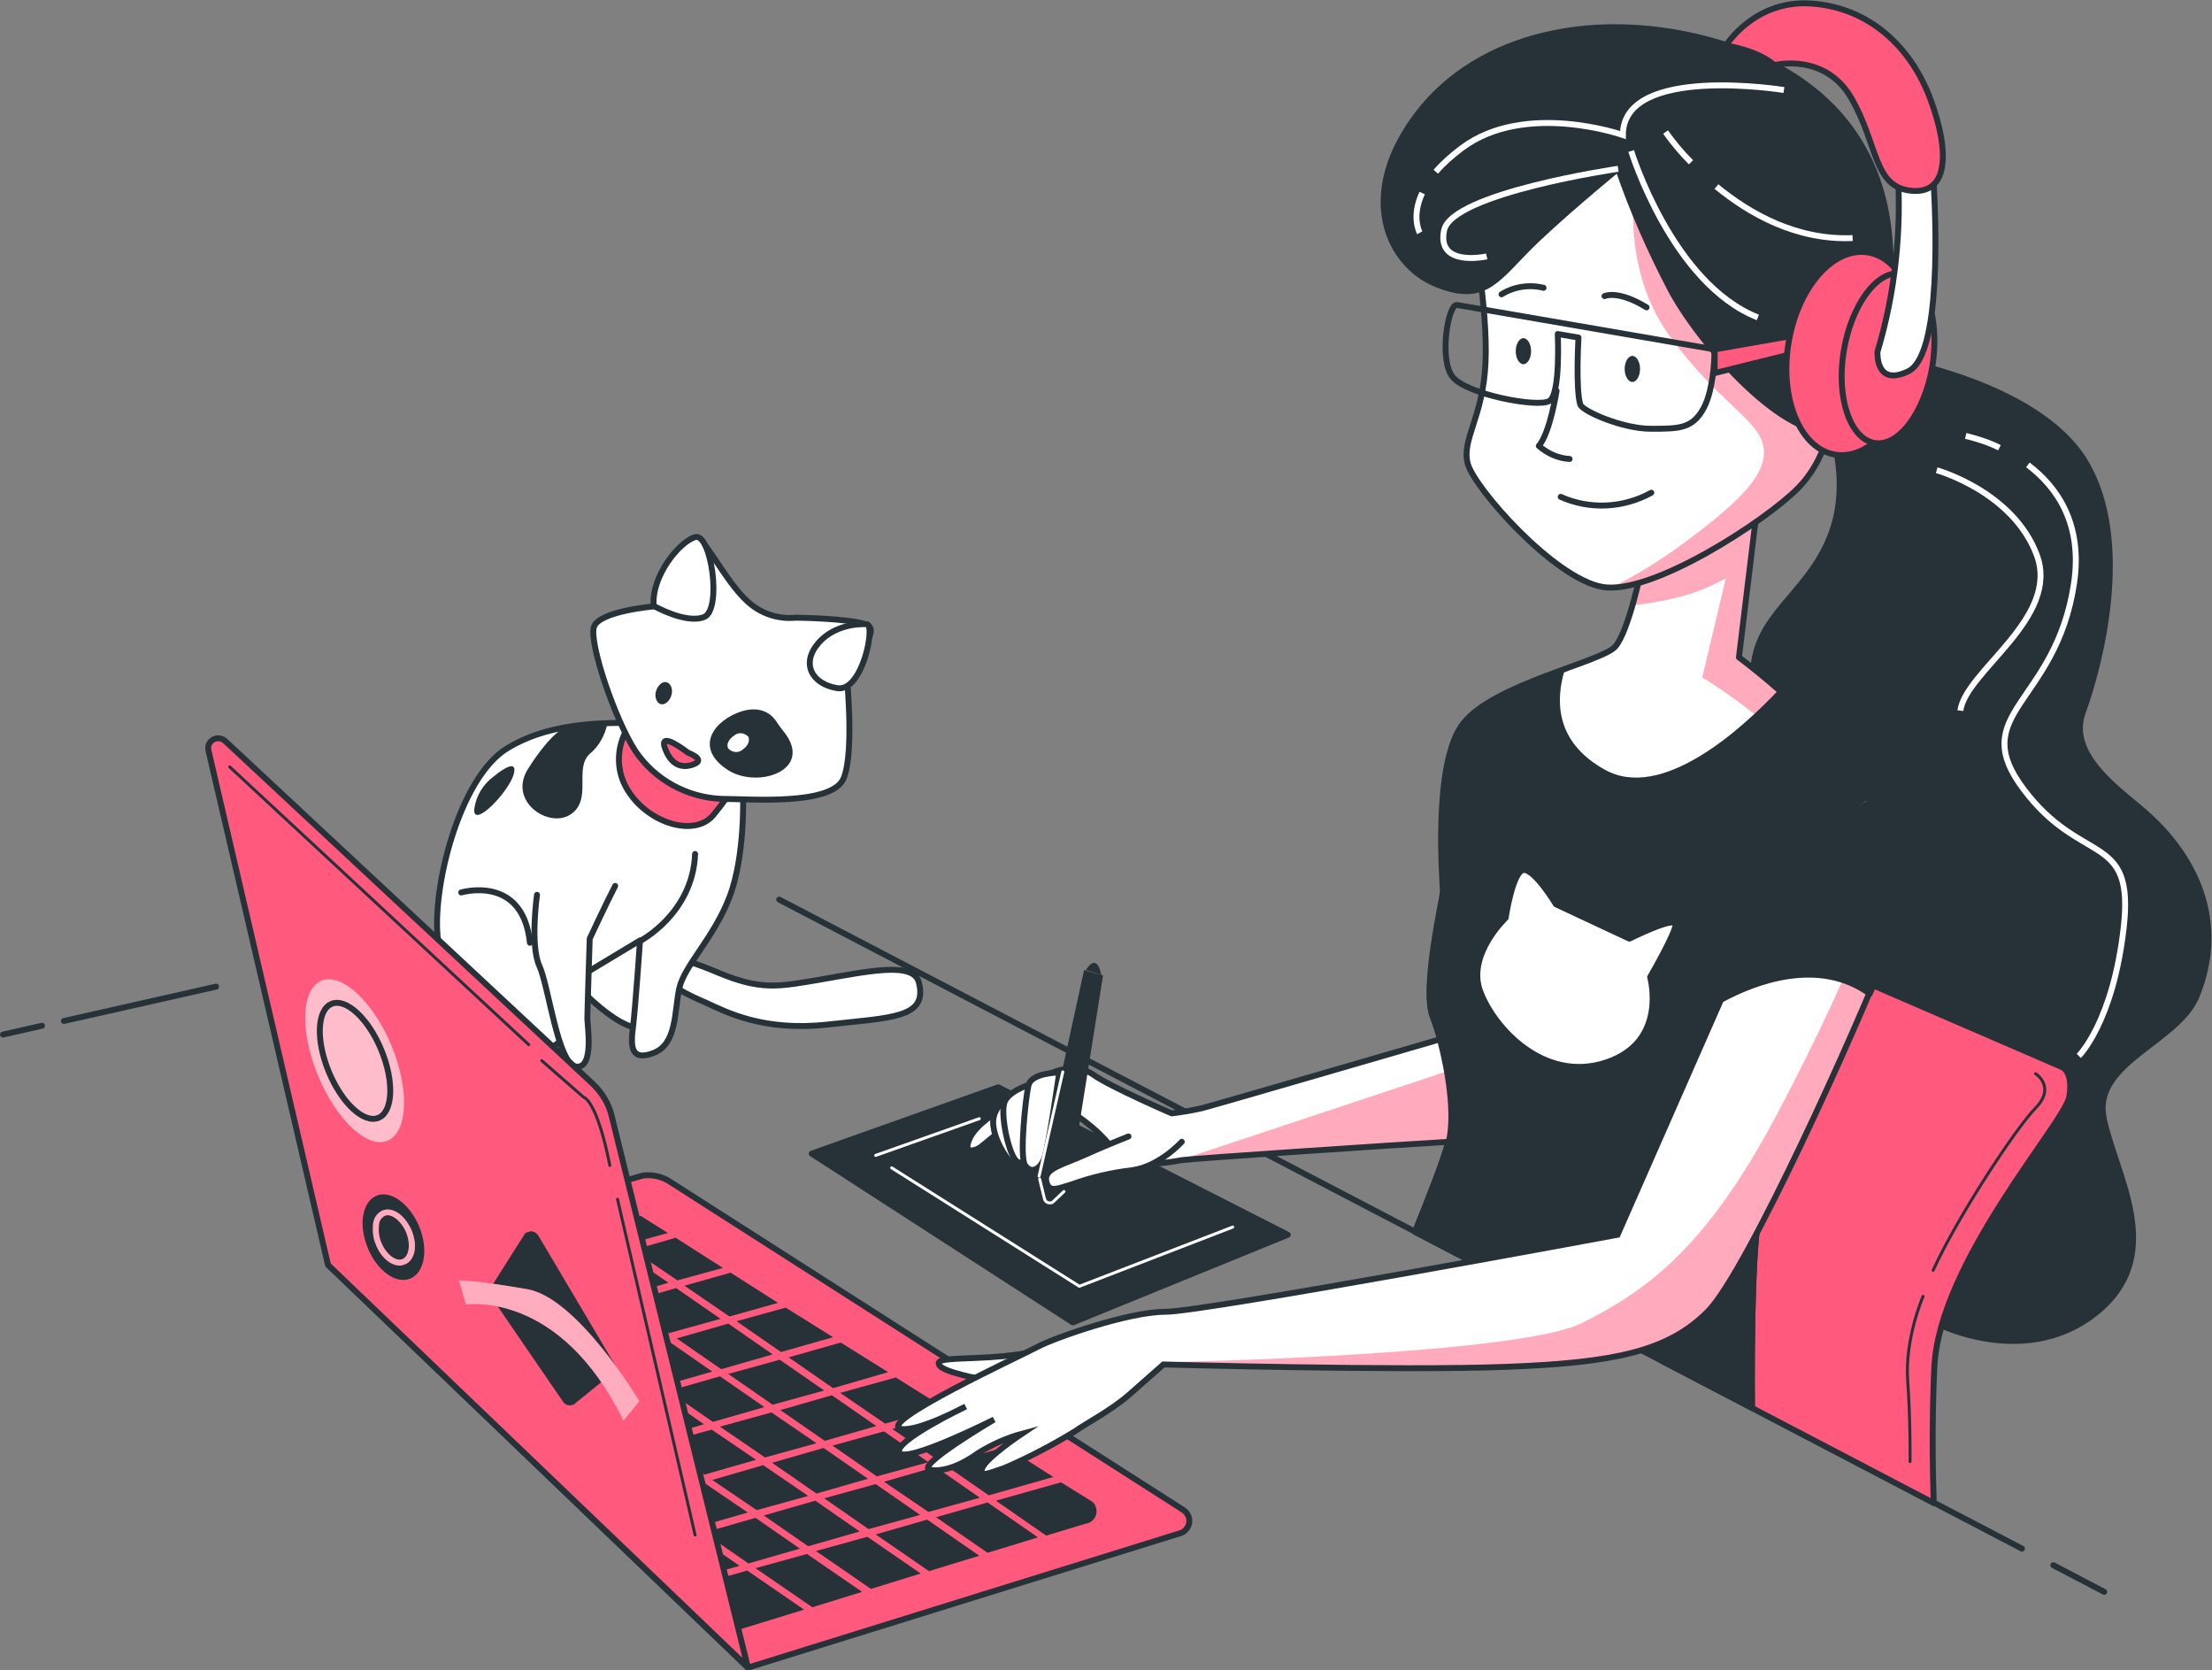 <?xml version="1.0" encoding="utf-8"?>
<!-- Generator: Adobe Illustrator 24.0.1, SVG Export Plug-In . SVG Version: 6.00 Build 0)  -->
<svg version="1.1" id="Layer_1" xmlns="http://www.w3.org/2000/svg" xmlns:xlink="http://www.w3.org/1999/xlink" x="0px" y="0px"
	 viewBox="0 0 373.6 282" style="enable-background:new 0 0 373.6 282;" xml:space="preserve">
<rect x="0" y="0" width="373.6" height="282" fill="#808080" stroke="none"/>
<style type="text/css">
	.st0{fill:#FFFFFF;stroke:#263238;stroke-linecap:round;stroke-linejoin:round;}
	.st1{fill:#263238;}
	.st2{fill:#FF597D;stroke:#263238;stroke-linecap:round;stroke-linejoin:round;}
	.st3{fill:#FFFFFF;}
	.st4{fill:none;stroke:#263238;stroke-linecap:round;stroke-linejoin:round;}
	.st5{fill:none;stroke:#263238;stroke-width:0.5;stroke-linecap:round;stroke-linejoin:round;}
	.st6{fill:#FF597D;}
	.st7{opacity:0.6;fill:#FFFFFF;enable-background:new    ;}
	.st8{fill:none;stroke:#263238;stroke-miterlimit:10;}
	.st9{opacity:0.5;}
	.st10{opacity:0.5;fill:#FFFFFF;enable-background:new    ;}
	.st11{fill:#263238;stroke:#263238;stroke-linecap:round;stroke-linejoin:round;}
	.st12{fill:none;stroke:#FFFFFF;stroke-width:0.5;stroke-linecap:round;stroke-linejoin:round;}
	.st13{fill:none;stroke:#FFFFFF;stroke-miterlimit:10;}
	.st14{clip-path:url(#SVGID_2_);}
	.st15{opacity:0.5;fill:#FF597D;enable-background:new    ;}
	.st16{clip-path:url(#SVGID_4_);}
	.st17{fill:#FFFFFF;stroke:#263238;stroke-miterlimit:10;}
	.st18{clip-path:url(#SVGID_6_);}
	.st19{clip-path:url(#SVGID_8_);}
</style>
<title>Asset 2</title>
<g>
	<g id="Layer_2_1_">
		<g id="Character">
			<path class="st0" d="M112.7,161.9c0,0,1.2-0.8,8.5,2.3c7.4,3.1,10.3,2.4,17.4,1.2c8.6-1.5,15.7-3,16.6,0.5
				c1.5,6-4.5,5.9-15.4,7.1s-17.1-2.1-20.6-3.7c-1.6-0.7-3.2-1.4-4.6-2.3L112.7,161.9z"/>
			<path class="st0" d="M96.1,165c0,0,9.7,11.2,13.9,8.1s3.9-13.1,0-16.3S95.3,159.6,96.1,165z"/>
			<path class="st0" d="M125.5,134.1c0,0,0.4,10.4-2.3,17.4s-7.7,11.6-8.5,15.5s-0.4,9.3-4.3,10.8s-3.9-1.2-3.5-4.3
				s1.2-14.7,1.2-14.7l-12.8,7.7c0,0,3.5,9.7-3.9,10.8S75.2,167.4,74,158.9s3.5-27.5,11.6-32.5s18.6-4.3,24-4.3
				S123.2,126,125.5,134.1z"/>
			<path class="st1" d="M94.7,123.3c0,0-2,1-5.5,6.5s3.5,10.2,7.2,7.7s0.5-7.7,3.2-10.2c1.6-1.3,2.6-3.2,3-5.2L94.7,123.3z"/>
			<path class="st1" d="M83.4,131.1c-1.8,1.3-3,3.3-3.3,5.5c-0.3,3.5,6-3,6.7-6S83.4,131.1,83.4,131.1z"/>
			<path class="st2" d="M105.8,123.3c-1.8,3.3-1.7,7.3,0.4,10.4c3.5,5.4,11.2,7.7,14.3,3.9s4.3-5.8,3.1-7.7S111.2,120.2,105.8,123.3
				z"/>
			<path class="st0" d="M134.4,104.3c-3,0.3-5.9-0.7-8.1-2.7c-3.9-3.5-7.4-11.2-8.9-10.8s-7,11.6-7,11.6s-9.3,0.8-10.1,3.5
				s3.5,15.5,7,20.9c3.3,4.9,8.8,7.9,14.7,8.1c4.6,0,18.6,1.2,20.5-3.5s0.4-18.6,0.4-18.6s6.2-6.2,3.5-7.3S134.4,104.3,134.4,104.3z
				"/>
			<path class="st1" d="M132.5,123.7c-0.5-0.6-0.9-1.2-1.4-1.9c-0.7-1.1-2.5-2.7-5.8-1.7c-4.7,1.5-8,6-2.7,9.7
				C127.6,133.4,137.5,130.2,132.5,123.7z"/>
			<path class="st0" d="M110.4,102.3c0,0,5.4,3.1,8.5,1.9s1.2-14.3-1.5-13.5S110,97.3,110.4,102.3z"/>
			<path class="st0" d="M146.4,105.4c0,0-5-0.4-8.1,3.1s-1.2,7,3.1,7.7S147.9,105.4,146.4,105.4z"/>
			<path class="st2" d="M116.2,127.1c0,0-5-3.9-3.9-0.8s3.1,3.5,5,2.7S116.2,127.1,116.2,127.1z"/>
			<path class="st1" d="M113.4,117.4c-0.3,1-1.1,1.7-1.8,1.5s-1.1-1.2-0.8-2.2s1.1-1.7,1.8-1.5S113.7,116.4,113.4,117.4z"/>
			<path class="st3" d="M125.4,126.6c-0.7,0.6-1.7,0.5-2.4-0.2c-0.4-0.7,0.1-1.6,1-2.2c0.7-0.6,1.7-0.5,2.4,0.2
				C126.7,125.1,126.3,126,125.4,126.6z"/>
			<path class="st0" d="M90.7,151.1c0,0-1.2,8.5,0.4,12s3.1,16.6,6.2,17s1.9-7,1.9-8.1s0.4-13.5,0.4-13.5s2.7-5.8,4.3-8.9"/>
			<path class="st4" d="M77.9,150.7c0,0,10.4-3.1,11.6,8.5"/>
			<path class="st4" d="M108.1,158.9c0,0,8.9-4.6,9.3-14.7"/>
			<line class="st4" x1="0.5" y1="174.7" x2="7.1" y2="173.2"/>
			<line class="st4" x1="355.4" y1="268.8" x2="346.8" y2="264.3"/>
			<line class="st4" x1="10.8" y1="172.4" x2="36.5" y2="166.6"/>
			<line class="st4" x1="341.5" y1="261.5" x2="131.6" y2="151.9"/>
			<path class="st2" d="M55.5,213.6l53.1-15.1c1.7-0.2,3.4,0.2,4.8,1.2l86.5,55.3c1,0.7,1.3,2,0.6,3c-0.3,0.5-0.9,0.9-1.5,1
				l-72.7,22.6L55.5,213.6z"/>
			<polygon class="st1" points="86.6,216.8 94.1,222 102.8,219.5 95.3,214.3 			"/>
			<polygon class="st1" points="91.3,231.3 83.7,226.1 75,228.6 82.6,233.8 			"/>
			<polygon class="st1" points="105.5,220 113,225.1 121.7,222.7 114.2,217.5 			"/>
			<polygon class="st1" points="114.3,226 121.8,231.2 130.5,228.7 123,223.5 			"/>
			<polygon class="st1" points="95.3,222.8 102.9,228 111.6,225.6 104,220.4 			"/>
			<polygon class="st1" points="76.4,219.6 83.9,224.8 92.6,222.4 85.1,217.2 			"/>
			<polygon class="st1" points="136.5,252.6 128.9,247.4 120.3,249.9 127.8,255 			"/>
			<polygon class="st1" points="126.3,255.4 118.8,250.3 110.1,252.7 117.6,257.9 			"/>
			<polygon class="st1" points="100,237.3 92.5,232.1 83.8,234.6 91.3,239.8 			"/>
			<polygon class="st1" points="145.2,258.6 137.7,253.4 129,255.9 136.5,261.1 			"/>
			<polygon class="st1" points="108.8,243.4 101.3,238.2 92.6,240.6 100.1,245.8 			"/>
			<polygon class="st1" points="117.6,249.4 110,244.2 101.3,246.7 108.8,251.9 			"/>
			<polygon class="st1" points="123,232 130.5,237.2 139.2,234.8 131.7,229.6 			"/>
			<polygon class="st1" points="85.2,225.7 92.7,230.9 101.4,228.4 93.9,223.2 			"/>
			<polygon class="st1" points="155.4,255.8 147.9,250.6 139.2,253 146.7,258.2 			"/>
			<polygon class="st1" points="129.1,237.6 121.6,232.4 112.9,234.9 120.4,240.1 			"/>
			<polygon class="st1" points="110.2,234.5 102.7,229.3 93.9,231.7 101.5,236.9 			"/>
			<polygon class="st1" points="73.7,219.2 69.3,216.2 63.4,217.8 66.9,221.1 			"/>
			<polygon class="st1" points="82.5,225.3 75,220.1 67.8,222.1 73.7,227.7 73.8,227.7 			"/>
			<polygon class="st1" points="104.1,228.9 111.6,234.1 120.3,231.6 112.8,226.4 			"/>
			<polygon class="st1" points="118.9,240.5 111.4,235.3 102.7,237.8 110.2,243 			"/>
			<polygon class="st1" points="156.8,246.9 149.3,241.7 140.6,244.1 148.1,249.3 			"/>
			<polygon class="st1" points="131.8,238.1 139.3,243.3 148,240.8 140.5,235.6 			"/>
			<polygon class="st1" points="146.6,249.7 139.1,244.5 130.4,247 137.9,252.2 			"/>
			<polygon class="st1" points="137.9,243.7 130.3,238.5 121.6,240.9 129.2,246.1 			"/>
			<polygon class="st1" points="127.7,246.5 120.2,241.4 111.5,243.8 119,249 			"/>
			<polygon class="st1" points="89.9,240.2 82.3,235 81.7,235.2 87.6,240.8 			"/>
			<polygon class="st1" points="156.6,256.6 147.9,259.1 156.9,265.3 165.4,262.7 			"/>
			<polygon class="st1" points="146.5,259.5 137.8,261.9 147.1,268.3 155.5,265.7 			"/>
			<polygon class="st1" points="107.4,252.3 99.9,247.1 95.5,248.3 101.4,254 			"/>
			<polygon class="st1" points="165.5,252.9 158,247.7 149.3,250.2 156.8,255.3 			"/>
			<polygon class="st1" points="116.2,258.3 108.6,253.1 102.4,254.9 108.4,260.5 			"/>
			<polygon class="st1" points="124.9,264.4 117.4,259.2 109.3,261.5 115.3,267.1 			"/>
			<polygon class="st1" points="135.1,261.5 127.6,256.3 118.9,258.8 126.4,264 			"/>
			<path class="st1" d="M184.2,253.4l-5-3.1l-11,3.1l8.5,5.9l6.6-2c1.1-0.1,2-1.1,1.9-2.3C185.1,254.3,184.8,253.7,184.2,253.4z"/>
			<polygon class="st1" points="126.2,265.2 116.3,268 124.1,275.4 135.8,271.8 			"/>
			<polygon class="st1" points="169.9,244.3 159.5,247.3 167,252.5 177.9,249.4 			"/>
			<polygon class="st1" points="166.8,253.7 158.1,256.2 166.8,262.2 175.3,259.6 			"/>
			<polygon class="st1" points="105.6,210.2 112.8,208.2 108.2,205.3 101.3,207.2 			"/>
			<polygon class="st1" points="145.6,268.8 136.3,262.4 127.6,264.8 137.2,271.4 			"/>
			<polygon class="st1" points="106.9,211.1 114.4,216.2 122.1,214.1 114.1,209 			"/>
			<polygon class="st1" points="124.4,223.1 131.9,228.3 140.7,225.8 132.7,220.8 			"/>
			<polygon class="st1" points="115.6,217.1 123.2,222.3 131.4,220 123.4,214.9 			"/>
			<polygon class="st1" points="133.2,229.2 140.7,234.4 150,231.7 142,226.7 			"/>
			<polygon class="st1" points="141.9,235.2 149.5,240.4 159.3,237.6 151.3,232.6 			"/>
			<polygon class="st1" points="160.6,238.4 150.7,241.3 158.2,246.4 168.6,243.5 			"/>
			<polygon class="st1" points="96.7,213.9 104.3,219.1 112.9,216.6 105.4,211.5 			"/>
			<polygon class="st1" points="79.2,232.8 80.7,234.3 81.1,234.2 			"/>
			<polygon class="st1" points="75.2,218.8 83.9,216.3 79.5,213.3 70.8,215.8 			"/>
			<polygon class="st1" points="85.3,215.9 94,213.5 89.7,210.5 80.9,212.9 			"/>
			<polygon class="st1" points="91.1,210.1 95.5,213.1 104.2,210.6 99.8,207.6 			"/>
			<polygon class="st1" points="98.6,246.2 91.1,241.1 88.6,241.8 94.5,247.4 			"/>
			<path class="st2" d="M126.3,281.5l-23-93.1c-0.5-2.1-1.7-4-3.3-5.5l-62-57.8c-0.7-0.6-1.7-0.6-2.4,0.1c-0.4,0.4-0.5,1-0.4,1.5
				l20.2,86.9L126.3,281.5z"/>
			<path class="st5" d="M91.5,179.1l7.1,6.2c0,0,2.2,0.4,4.4,11.5"/>
			<line class="st5" x1="104.3" y1="202.5" x2="117.4" y2="259.2"/>
			<path class="st6" d="M66.1,176.5c3.1,7.5,2.8,14.6-0.6,16.1s-8.7-3.5-11.8-11s-2.8-14.6,0.6-16S63,169.1,66.1,176.5z"/>
			<path class="st7" d="M66.1,176.5c3.1,7.5,2.8,14.6-0.6,16.1s-8.7-3.5-11.8-11s-2.8-14.6,0.6-16S63,169.1,66.1,176.5z"/>
			
				<ellipse transform="matrix(0.925 -0.381 0.381 0.925 -63.681 36.285)" class="st8" cx="59.9" cy="179.1" rx="4.8" ry="10.4"/>
			<path class="st1" d="M70.8,207.1c1.6,3.9,0.9,7.8-1.5,8.8s-5.6-1.3-7.2-5.2s-0.9-7.8,1.5-8.8S69.2,203.3,70.8,207.1z"/>
			<path class="st6" d="M67.5,213.7c-1.5,0-3.2-1.4-4-3.5c-0.5-1.1-0.6-2.3-0.5-3.5c0.1-1,0.7-1.9,1.6-2.3c1.7-0.7,3.8,0.8,4.9,3.3
				l0,0c1.1,2.6,0.6,5.1-1.1,5.8C68.1,213.6,67.8,213.7,67.5,213.7z M65.5,205.2c-0.2,0-0.3,0-0.5,0.1c-0.6,0.3-1,0.9-1,1.6
				c-0.1,1,0,2,0.4,2.9c0.8,2,2.5,3.3,3.6,2.8s1.4-2.5,0.6-4.5C67.9,206.4,66.5,205.2,65.5,205.2L65.5,205.2z"/>
			<g class="st9">
				<path class="st3" d="M67.5,213.7c-1.5,0-3.2-1.4-4-3.5c-0.5-1.1-0.6-2.3-0.5-3.5c0.1-1,0.7-1.9,1.6-2.3c1.7-0.7,3.8,0.8,4.9,3.3
					l0,0c1.1,2.6,0.6,5.1-1.1,5.8C68.1,213.6,67.8,213.7,67.5,213.7z M65.5,205.2c-0.2,0-0.3,0-0.5,0.1c-0.6,0.3-1,0.9-1,1.6
					c-0.1,1,0,2,0.4,2.9c0.8,2,2.5,3.3,3.6,2.8s1.4-2.5,0.6-4.5C67.9,206.4,66.5,205.2,65.5,205.2L65.5,205.2z"/>
			</g>
			<path class="st1" d="M88.6,208.4l-5.7,9c-0.3,0.4-0.3,1,0,1.5l12.2,17.8c0.4,0.6,1.2,0.8,1.9,0.4c0.1,0,0.1-0.1,0.1-0.1l6.3-5.1
				c0.5-0.4,0.7-1.2,0.3-1.7l-12.8-21.6c-0.4-0.6-1.2-0.9-1.8-0.5C88.9,208,88.8,208.2,88.6,208.4z"/>
			<path class="st6" d="M78.7,220.3c0,0,15.8-2.6,26.6,19.6l2.7-3.3c0,0-10.4-17.4-18.9-18.9s-11.6-1.5-11.6-1.5L78.7,220.3z"/>
			<path class="st10" d="M78.7,220.3c0,0,15.8-2.6,26.6,19.6l2.7-3.3c0,0-10.4-17.4-18.9-18.9s-11.6-1.5-11.6-1.5L78.7,220.3z"/>
			<line class="st5" x1="38.8" y1="129.5" x2="89.3" y2="176.4"/>
			<path class="st1" d="M183.4,163.8c0,0,1.8-3.2,2.6,0.8L183.4,163.8z"/>
			<polygon class="st11" points="137.1,194.8 181.2,223.3 217.5,208.5 168.6,183.6 			"/>
			<line class="st12" x1="165.4" y1="188.9" x2="147.9" y2="195.1"/>
			<polyline class="st12" points="150.6,197.2 182.3,217.2 208.2,207.2 			"/>
			<path class="st11" d="M318.8,60.5c0,0,25.3,4,33.4,17.5s2.3,34.8-0.4,42.2c-2.5,6.7,4.8,12.2,9.2,15.9c10,8.1,15.1,19.6,10,32.1
				c-3.2,7.8-17.6,11.2-15.7,20.6s10.4,22.4-0.4,32.1c-11.4,10.2-28.6,4.9-38.6-4.6c-11.3-10.7-15.1-29.4-9.4-43.8
				c7-17.4,10.8-28.6,4.3-36s-15.1-12-15.1-22.4s9.3-13.5,13.2-24s-1.5-21.3-1.5-21.3L318.8,60.5z"/>
			<path class="st13" d="M342.5,78.5c4.9,3.7,9.3,9.9,7.8,20c-3.1,20.5-18.3,21.8-8.5,34.8s18.7,7.1,16.9,23.2s-7.6,21.8-7.6,21.8"
				/>
			<path class="st13" d="M332,73.6c2,0.5,3.9,1.1,5.7,2"/>
			<path class="st13" d="M327.1,79.4c0,0,12.9,3.6,16.9,14.3s-12,19.6-12.9,26.3"/>
			<path class="st2" d="M326.6,253.8c-0.2-6.1-0.3-14.3,0.1-22.9c0.8-17.8,22.1-41.4,22.8-45.7s-1.2-5-1.2-5L306.2,162
				c-19.6,12.9-24.4,50.3-25.5,67.8L326.6,253.8z"/>
			<path class="st5" d="M343.8,181.3c0,0,3.5,2.2,0,5.8s-13.3,18.6-17.3,27.4"/>
			<path class="st5" d="M324.8,218.9c0,0-3.1,7.1-2.6,14.2s0.4,13.7,0.4,13.7"/>
			<path class="st3" d="M242,171.7c1.9,4.8,4.1,15.3,2.6,21.2c-0.8,3.1-3.4,9.6-5.6,15.1l56.9,29.7c-0.1-11.8,0.1-30.5,1.6-34
				c2.2-5.2,20.1-54.3,19-65.5S293.7,111,293.7,111l3.3-27.2l-19.7,12c0,0-2.2,10.8-4.5,13.4s-20.5,6.3-25.7,13
				c-5.2,6.7-3.4,27.2-3.4,28.3S240.1,166.8,242,171.7z"/>
			<g>
				<defs>
					<path id="SVGID_1_" d="M242,171.7c1.9,4.8,4.1,15.3,2.6,21.2c-0.8,3.1-3.4,9.6-5.6,15.1l56.9,29.7c-0.1-11.8,0.1-30.5,1.6-34
						c2.2-5.2,20.1-54.3,19-65.5S293.7,111,293.7,111l3.3-27.2l-19.7,12c0,0-2.2,10.8-4.5,13.4s-20.5,6.3-25.7,13
						c-5.2,6.7-3.4,27.2-3.4,28.3S240.1,166.8,242,171.7z"/>
				</defs>
				<clipPath id="SVGID_2_">
					<use xlink:href="#SVGID_1_"  style="overflow:visible;"/>
				</clipPath>
				<g class="st14">
					<path class="st15" d="M316.4,138.2c-1.1-11.2-22.7-27.2-22.7-27.2l3.3-27.2l-19.7,12c0,0-0.6,3.1-1.6,6.4
						c1.3-0.1,2.7-0.3,4.3-0.6c7.5-1.3,11.5-4,11.5-4l-4,16.8c0,0,20.4,12,25.7,26.6c0.7,2,1.5,3.9,2.3,5.7
						C316.2,143.9,316.5,141.1,316.4,138.2z"/>
				</g>
			</g>
			<path class="st4" d="M242,171.7c1.9,4.8,4.1,15.3,2.6,21.2c-0.8,3.1-3.4,9.6-5.6,15.1l56.9,29.7c-0.1-11.8,0.1-30.5,1.6-34
				c2.2-5.2,20.1-54.3,19-65.5S293.7,111,293.7,111l3.3-27.2l-19.7,12c0,0-2.2,10.8-4.5,13.4s-20.5,6.3-25.7,13
				c-5.2,6.7-3.4,27.2-3.4,28.3S240.1,166.8,242,171.7z"/>
			<path class="st11" d="M242,171.7c1.9,4.8,4.1,15.3,2.6,21.2c-0.8,3.1-3.4,9.6-5.6,15.1l56.9,29.7c-0.1-11.8,0.1-30.5,1.6-34
				c2.2-5.2,20.1-54.3,19-65.5c-0.7-6.9-9.3-15.8-15.7-21.4c-6.3,6.7-20,19.2-30,13.6c-9-5-8.4-12.6-7.1-17.1
				c-6.1,2.2-13.4,5.1-16.3,8.9c-5.2,6.7-3.4,27.2-3.4,28.3S240.1,166.8,242,171.7z"/>
			<path class="st0" d="M275.2,158.5l-12.4-5.8c0,0-3.5-5.8-5.4-5.8s-3.1,8.1-3.1,8.1s-6.6,6.2-4.3,12.4s10.8,15.5,21.3,12
				s7.4-14.4,7.4-14.4s4.3-7.4,4.3-8.9S275.2,158.5,275.2,158.5z"/>
			<path class="st3" d="M248.7,38.5c0,0,2.6,13.4,2.2,22.7s-4.1,13-3,17.1s14.5,19.3,22.7,20.8s27.6-11.1,33.1-16.7
				s6.3-13.8,5.6-17.1s-3.7-30.1-14.9-40.9S253.9,14.7,248.7,38.5z"/>
			<g>
				<defs>
					<path id="SVGID_3_" d="M248.7,38.5c0,0,2.6,13.4,2.2,22.7s-4.1,13-3,17.1s14.5,19.3,22.7,20.8s27.6-11.1,33.1-16.7
						s6.3-13.8,5.6-17.1s-3.7-30.1-14.9-40.9S253.9,14.7,248.7,38.5z"/>
				</defs>
				<clipPath id="SVGID_4_">
					<use xlink:href="#SVGID_3_"  style="overflow:visible;"/>
				</clipPath>
				<g class="st16">
					<path class="st15" d="M294.5,24.4c-4.2-4-10.9-6.4-17.9-6.5l-0.5,13.9c0,0-2.2,13.7,5.8,24.8s15,14.2,15.9,18.6
						s-3.1,8.9-13.3,16.4c-4,3-8.2,5.6-12.7,7.8c8.7,0.3,26.7-11.5,32-16.8c5.6-5.6,6.3-13.8,5.6-17.1S305.6,35.2,294.5,24.4z"/>
				</g>
			</g>
			<path class="st4" d="M248.7,38.5c0,0,2.6,13.4,2.2,22.7s-4.1,13-3,17.1s14.5,19.3,22.7,20.8s27.6-11.1,33.1-16.7
				s6.3-13.8,5.6-17.1s-3.7-30.1-14.9-40.9S253.9,14.7,248.7,38.5z"/>
			<path class="st4" d="M262.9,66c0,0-1.1,7.1-3,9.3c1.5,1.3,3.3,2.1,5.2,2.2"/>
			<path class="st4" d="M263.6,83.9c4.9,2.2,10.6,1.9,15.3-0.7"/>
			<path class="st1" d="M277,62.3c0,1.2-0.6,2.2-1.3,2.2s-1.3-1-1.3-2.2s0.6-2.2,1.3-2.2S277,61.1,277,62.3z"/>
			<path class="st1" d="M258.6,59.3c0,1.2-0.6,2.2-1.3,2.2s-1.3-1-1.3-2.2s0.6-2.2,1.3-2.2S258.6,58.1,258.6,59.3z"/>
			<path class="st4" d="M253.6,49.7c2.1-1.3,4.7-1.7,7.1-1.1"/>
			<path class="st4" d="M271,50c0,0,2.2-1.1,7.1,1.9"/>
			<path class="st11" d="M273.3,28.5c0,0-10.4,8.5-15.6,13.8s-7.4,8.9-15.3,5.6s-13.4-14.9-3-28.6s30.5-17.9,50.2-12.3
				s27.9,18.2,29.4,32s-1.5,29-8.5,33.1s-22.7-12.7-28.3-23.1C278.7,42.3,275.7,35.5,273.3,28.5z"/>
			<path class="st13" d="M273.3,28.5c0,0-28.1,4.1-29.4,10.4s7.2,4.4,7.2,4.4"/>
			<path class="st13" d="M240.2,32.6c-1.9,4.1-0.4,6.7-0.4,6.7"/>
			<path class="st13" d="M301.3,15.2c0,0-27.2-4.4-27.2,7.6c0,0-16.5-5.8-27.2,2.2c-1.6,1.2-3.1,2.5-4.4,4"/>
			<path class="st13" d="M275.5,25.5c0,0,6.9,22.4,21.4,28.1"/>
			<path class="st13" d="M289.9,31.5c5.6,4.6,13.5,9.1,23,8.7"/>
			<path class="st13" d="M281.3,22.3c1.3,1.8,2.7,3.5,4.3,5.1"/>
			<path class="st4" d="M246.1,51.5l43.5,7.5c0,0,0,6.6-1.9,10s-4.1,3.4-8.9,3.4s-11.6-3-11.9-4.1c-0.8-2.6-0.3-11.3-0.3-11.3
				l-3.5-0.6c0,0,0.5,10.1-1.4,11.3s-14.1-1.1-16.4-4.1S244.6,51.2,246.1,51.5z"/>
			<polygon class="st2" points="289.6,59 309,55.6 309,58.2 289.6,63 			"/>
			
				<ellipse transform="matrix(0.159 -0.987 0.987 0.159 204.198 358.757)" class="st2" cx="312.6" cy="59.6" rx="17.3" ry="10.8"/>
			<path class="st2" d="M326.4,61.7c-1.3,7.9-5.7,13.8-9.8,13.1s-6.5-7.6-5.2-15.5s5.7-13.8,9.8-13.1S327.6,53.7,326.4,61.7z"/>
			<path class="st0" d="M320.5,28.5c0.7,10.4-0.4,20.9-3.4,30.9c0,0-0.4,6,5.2,3.3s4.8-25.3,4.1-34.6S318.6,21.4,320.5,28.5z"/>
			<path class="st2" d="M299.7,11c0,0,8.5-2.2,13,5.6s3.7,14.9,10,15.6s6.7-6.3,3.4-15.3S315.7,1.3,306,0.6s-14.5,7.1-14.5,7.1
				S296.7,8.4,299.7,11z"/>
			<path class="st17" d="M174.1,228.4c-3.1,0.5-6.2,0.8-9.3,0.9c-4.8,0.2-6.9,0.2-6.1,1.3s6.5,2.2,8.6,2.6S174.1,228.4,174.1,228.4z
				"/>
			<path class="st3" d="M298.9,150.1l-25.7,58.4c0,0-69.9,13-76.3,13s-19,4.5-21.6,5.9s-27.9,13.1-23,13.9c3,0.4,10.8-3.8,10.8-3.8
				s-12.3,5.9-11.2,7.8s16-5.6,16-5.6s-13.6,8-10.8,8.5c2.5,0.4,5.6-1,8.2-2.9c2.3-1.4,4.7-2.5,7.3-3.2c0,0-6,4-6.7,5.8
				s1.5,0.7,3.7,0c4.2-1.8,8.2-3.9,12.1-6.3c1.5-1.1,5.9-3.4,8.9-6l5.9-5.2c0,0,39.8,1.1,58,0.4s27.2-2.6,33.9-9.3
				s25.7-49.1,30.1-60.6s1.5-18.2-3-26"/>
			<g>
				<defs>
					<path id="SVGID_5_" d="M298.9,150.1l-25.7,58.4c0,0-69.9,13-76.3,13s-19,4.5-21.6,5.9s-27.9,13.1-23,13.9
						c3,0.4,10.8-3.8,10.8-3.8s-12.3,5.9-11.2,7.8s16-5.6,16-5.6s-13.6,8-10.8,8.5c2.5,0.4,5.6-1,8.2-2.9c2.3-1.4,4.7-2.5,7.3-3.2
						c0,0-6,4-6.7,5.8s1.5,0.7,3.7,0c4.2-1.8,8.2-3.9,12.1-6.3c1.5-1.1,5.9-3.4,8.9-6l5.9-5.2c0,0,39.8,1.1,58,0.4
						s27.2-2.6,33.9-9.3s25.7-49.1,30.1-60.6s1.5-18.2-3-26"/>
				</defs>
				<clipPath id="SVGID_6_">
					<use xlink:href="#SVGID_5_"  style="overflow:visible;"/>
				</clipPath>
				<g class="st18">
					<path class="st15" d="M300,188.4c-12,22.6-22.1,29.6-32.8,35s-69.1,6.6-69.1,6.6l2.5,0.6c10.6,0.3,39.3,0.9,54,0.3
						c18.2-0.7,27.2-2.6,33.9-9.3s25.7-49.1,30.1-60.6c2.1-5.3,2.5-9.6,2-13.5l-2.5,1.6C312.9,162.5,306.8,175.6,300,188.4z"/>
				</g>
			</g>
			<path class="st8" d="M298.9,150.1l-25.7,58.4c0,0-69.9,13-76.3,13s-19,4.5-21.6,5.9s-27.9,13.1-23,13.9c3,0.4,10.8-3.8,10.8-3.8
				s-12.3,5.9-11.2,7.8s16-5.6,16-5.6s-13.6,8-10.8,8.5c2.5,0.4,5.6-1,8.2-2.9c2.3-1.4,4.7-2.5,7.3-3.2c0,0-6,4-6.7,5.8
				s1.5,0.7,3.7,0c4.2-1.8,8.2-3.9,12.1-6.3c1.5-1.1,5.9-3.4,8.9-6l5.9-5.2c0,0,39.8,1.1,58,0.4s27.2-2.6,33.9-9.3
				s25.7-49.1,30.1-60.6s1.5-18.2-3-26"/>
			<path class="st11" d="M298.5,148.6l-7.8,20.2c5.7-3.1,16.5-7.2,25.1-1c1.2-2.8,2.2-5.2,2.9-7c4.5-11.5,1.5-18.2-3-26"/>
			<path class="st3" d="M243.2,175.5c-7.6,2.2-37.4,10.9-40.1,11.6c-1.7,0.4-3.5,0.7-5.2,0.9c0,0-10.4-4.5-13.2-6.5s-6.1-0.8-7.8,0
				s-3,6,0.2,6s3.7-0.2,7.3,2.8s3.5,4.5,6.1,5.6s6.9,0.4,9.1,0c2-0.3,36.6-2.6,45.1-3.1C245.8,188.1,244.6,180.8,243.2,175.5z"/>
			<g>
				<defs>
					<path id="SVGID_7_" d="M243.2,175.5c-7.6,2.2-37.4,10.9-40.1,11.6c-1.7,0.4-3.5,0.7-5.2,0.9c0,0-10.4-4.5-13.2-6.5
						s-6.1-0.8-7.8,0s-3,6,0.2,6s3.7-0.2,7.3,2.8s3.5,4.5,6.1,5.6s6.9,0.4,9.1,0c2-0.3,36.6-2.6,45.1-3.1
						C245.8,188.1,244.6,180.8,243.2,175.5z"/>
				</defs>
				<clipPath id="SVGID_8_">
					<use xlink:href="#SVGID_7_"  style="overflow:visible;"/>
				</clipPath>
				<g class="st19">
					<path class="st15" d="M244.4,180.9l-44.9,14.9c2-0.3,36.6-2.6,45.1-3.1C245.4,189.5,245.1,185.1,244.4,180.9z"/>
				</g>
			</g>
			<path class="st4" d="M243.2,175.5c-7.6,2.2-37.4,10.9-40.1,11.6c-1.7,0.4-3.5,0.7-5.2,0.9c0,0-10.4-4.5-13.2-6.5s-6.1-0.8-7.8,0
				s-3,6,0.2,6s3.7-0.2,7.3,2.8s3.5,4.5,6.1,5.6s6.9,0.4,9.1,0c2-0.3,36.6-2.6,45.1-3.1C245.8,188.1,244.6,180.8,243.2,175.5z"/>
			<path class="st0" d="M168.7,187.6c0,0-3.9,2.2-5,4.8s1.1,1.9,1.9,1.3s3.9-3.2,3.9-3.2L168.7,187.6z"/>
			<path class="st0" d="M169.8,185.8c-1.5,1-2.3,2.7-2,4.5c0.4,3.2,3.7,7.8,4.1,6S169.8,185.8,169.8,185.8z"/>
			<path class="st0" d="M174.4,183c0,0-3.5,0.9-4.6,2.8s0.7,9.9,2.1,10.4c1,0.5,2.2,0,2.6-1c0.1-0.2,0.1-0.3,0.1-0.5
				C175,193.4,174.4,183,174.4,183z"/>
			<path class="st0" d="M178.9,181.1c0,0-4.7,0-5.2,2.2s-1.5,11.9-0.6,13.4s2.4,0.9,3.2-0.9S178.9,181.1,178.9,181.1z"/>
			<path class="st1" d="M183.1,163.8l-7.6,34.8l1.2,4.4c0.1,0.2,0.3,0.3,0.5,0.3c0.1,0,0.1-0.1,0.2-0.1l3.3-3.3l5.6-35.2
				L183.1,163.8z"/>
			<path class="st0" d="M190.6,191.9c0,0-4.3,1.7-7.6,3.2s-6.7,2.2-6.3,4.3s1.9,1.3,4.3,0.6c3.3-1.2,6.8-2,10.2-2.4
				c4.6-0.6,8.4-4.8,8.4-4.8"/>
			<path class="st12" d="M175.6,199.1l0.8,3.3c0.1,0.5,0.6,0.8,1.1,0.7c0.2,0,0.3-0.1,0.4-0.2l1.8-1.7"/>
			<line class="st12" x1="175.5" y1="198.6" x2="179.5" y2="181"/>
		</g>
	</g>
</g>
</svg>
